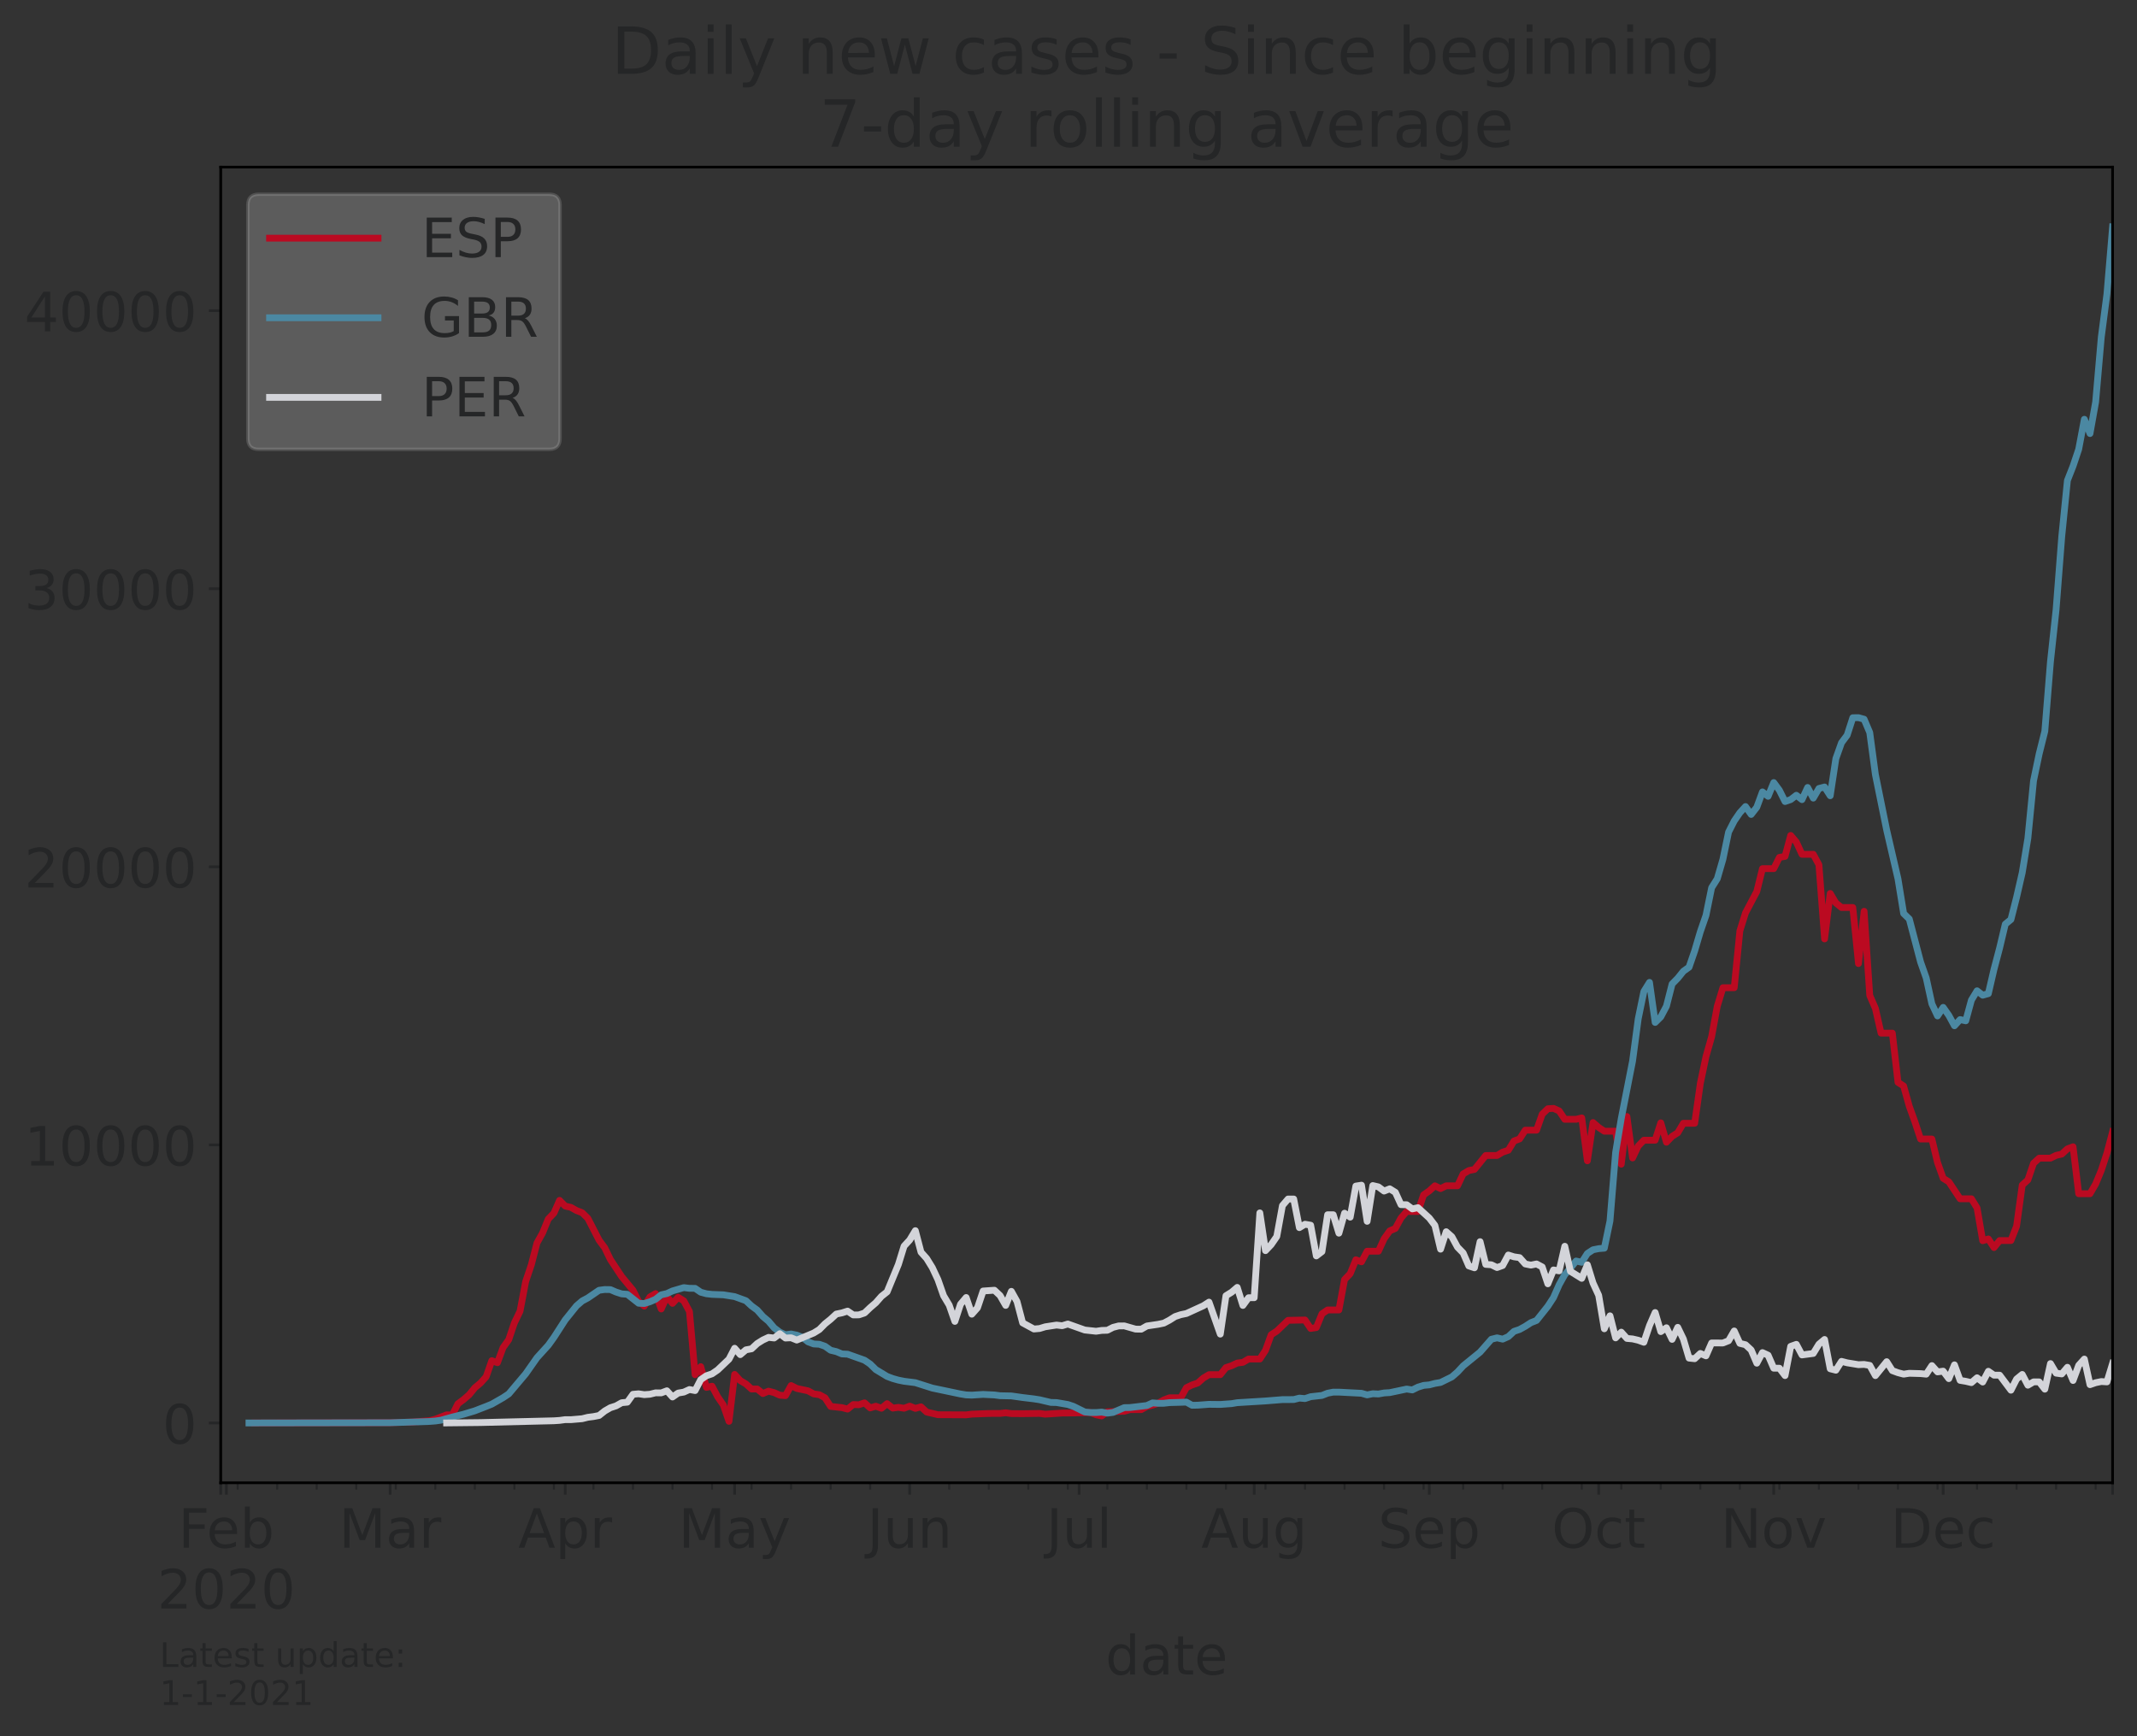 <?xml version="1.0" encoding="utf-8" standalone="no"?>
<!DOCTYPE svg PUBLIC "-//W3C//DTD SVG 1.1//EN"
  "http://www.w3.org/Graphics/SVG/1.1/DTD/svg11.dtd">
<!-- Created with matplotlib (https://matplotlib.org/) -->
<svg height="512.168pt" version="1.1" viewBox="0 0 630.3 512.168" width="630.3pt" xmlns="http://www.w3.org/2000/svg" xmlns:xlink="http://www.w3.org/1999/xlink">
 <rect x="0" y="0" width="630.3" height="512.168" fill="#333333" stroke="none"/>
 <defs>
  <style type="text/css">*{stroke-linecap:butt;stroke-linejoin:round;}</style>
 </defs>
 <g id="figure_1">
  <g id="patch_1">
   <path d="M 0 512.168 
L 630.3 512.168 
L 630.3 0 
L 0 0 
z
" style="fill:none;"/>
  </g>
  <g id="axes_1">
   <g id="patch_2">
    <path d="M 65.1 437.369 
L 623.1 437.369 
L 623.1 49.289 
L 65.1 49.289 
z
" style="fill:none;"/>
   </g>
   <g id="matplotlib.axis_1">
    <g id="xtick_1">
     <g id="line2d_1">
      <defs>
       <path d="M 0 0 
L 0 3.5 
" id="mb95e5e00d4" style="stroke:#252627;stroke-width:0.8;"/>
      </defs>
      <g>
       <use style="fill:#252627;stroke:#252627;stroke-width:0.8;" x="65.1" xlink:href="#mb95e5e00d4" y="437.369"/>
      </g>
     </g>
    </g>
    <g id="xtick_2">
     <g id="line2d_2">
      <g>
       <use style="fill:#252627;stroke:#252627;stroke-width:0.8;" x="66.766" xlink:href="#mb95e5e00d4" y="437.369"/>
      </g>
     </g>
     <g id="text_1">
      <!-- Feb -->
      <g style="fill:#252627;" transform="translate(52.603 456.526)scale(0.16 -0.16)">
       <defs>
        <path d="M 9.812 72.906 
L 51.703 72.906 
L 51.703 64.594 
L 19.672 64.594 
L 19.672 43.109 
L 48.578 43.109 
L 48.578 34.812 
L 19.672 34.812 
L 19.672 0 
L 9.812 0 
z
" id="DejaVuSans-70"/>
        <path d="M 56.203 29.594 
L 56.203 25.203 
L 14.891 25.203 
Q 15.484 15.922 20.484 11.062 
Q 25.484 6.203 34.422 6.203 
Q 39.594 6.203 44.453 7.469 
Q 49.312 8.734 54.109 11.281 
L 54.109 2.781 
Q 49.266 0.734 44.188 -0.344 
Q 39.109 -1.422 33.891 -1.422 
Q 20.797 -1.422 13.156 6.188 
Q 5.516 13.812 5.516 26.812 
Q 5.516 40.234 12.766 48.109 
Q 20.016 56 32.328 56 
Q 43.359 56 49.781 48.891 
Q 56.203 41.797 56.203 29.594 
z
M 47.219 32.234 
Q 47.125 39.594 43.094 43.984 
Q 39.062 48.391 32.422 48.391 
Q 24.906 48.391 20.391 44.141 
Q 15.875 39.891 15.188 32.172 
z
" id="DejaVuSans-101"/>
        <path d="M 48.688 27.297 
Q 48.688 37.203 44.609 42.844 
Q 40.531 48.484 33.406 48.484 
Q 26.266 48.484 22.188 42.844 
Q 18.109 37.203 18.109 27.297 
Q 18.109 17.391 22.188 11.75 
Q 26.266 6.109 33.406 6.109 
Q 40.531 6.109 44.609 11.75 
Q 48.688 17.391 48.688 27.297 
z
M 18.109 46.391 
Q 20.953 51.266 25.266 53.625 
Q 29.594 56 35.594 56 
Q 45.562 56 51.781 48.094 
Q 58.016 40.188 58.016 27.297 
Q 58.016 14.406 51.781 6.484 
Q 45.562 -1.422 35.594 -1.422 
Q 29.594 -1.422 25.266 0.953 
Q 20.953 3.328 18.109 8.203 
L 18.109 0 
L 9.078 0 
L 9.078 75.984 
L 18.109 75.984 
z
" id="DejaVuSans-98"/>
       </defs>
       <use xlink:href="#DejaVuSans-70"/>
       <use x="52.02" xlink:href="#DejaVuSans-101"/>
       <use x="113.543" xlink:href="#DejaVuSans-98"/>
      </g>
      <!-- 2020 -->
      <g style="fill:#252627;" transform="translate(46.406 474.443)scale(0.16 -0.16)">
       <defs>
        <path d="M 19.188 8.297 
L 53.609 8.297 
L 53.609 0 
L 7.328 0 
L 7.328 8.297 
Q 12.938 14.109 22.625 23.891 
Q 32.328 33.688 34.812 36.531 
Q 39.547 41.844 41.422 45.531 
Q 43.312 49.219 43.312 52.781 
Q 43.312 58.594 39.234 62.25 
Q 35.156 65.922 28.609 65.922 
Q 23.969 65.922 18.812 64.312 
Q 13.672 62.703 7.812 59.422 
L 7.812 69.391 
Q 13.766 71.781 18.938 73 
Q 24.125 74.219 28.422 74.219 
Q 39.75 74.219 46.484 68.547 
Q 53.219 62.891 53.219 53.422 
Q 53.219 48.922 51.531 44.891 
Q 49.859 40.875 45.406 35.406 
Q 44.188 33.984 37.641 27.219 
Q 31.109 20.453 19.188 8.297 
z
" id="DejaVuSans-50"/>
        <path d="M 31.781 66.406 
Q 24.172 66.406 20.328 58.906 
Q 16.5 51.422 16.5 36.375 
Q 16.5 21.391 20.328 13.891 
Q 24.172 6.391 31.781 6.391 
Q 39.453 6.391 43.281 13.891 
Q 47.125 21.391 47.125 36.375 
Q 47.125 51.422 43.281 58.906 
Q 39.453 66.406 31.781 66.406 
z
M 31.781 74.219 
Q 44.047 74.219 50.516 64.516 
Q 56.984 54.828 56.984 36.375 
Q 56.984 17.969 50.516 8.266 
Q 44.047 -1.422 31.781 -1.422 
Q 19.531 -1.422 13.062 8.266 
Q 6.594 17.969 6.594 36.375 
Q 6.594 54.828 13.062 64.516 
Q 19.531 74.219 31.781 74.219 
z
" id="DejaVuSans-48"/>
       </defs>
       <use xlink:href="#DejaVuSans-50"/>
       <use x="63.623" xlink:href="#DejaVuSans-48"/>
       <use x="127.246" xlink:href="#DejaVuSans-50"/>
       <use x="190.869" xlink:href="#DejaVuSans-48"/>
      </g>
     </g>
    </g>
    <g id="xtick_3">
     <g id="line2d_3">
      <g>
       <use style="fill:#252627;stroke:#252627;stroke-width:0.8;" x="115.07" xlink:href="#mb95e5e00d4" y="437.369"/>
      </g>
     </g>
     <g id="text_2">
      <!-- Mar -->
      <g style="fill:#252627;" transform="translate(99.976 456.526)scale(0.16 -0.16)">
       <defs>
        <path d="M 9.812 72.906 
L 24.516 72.906 
L 43.109 23.297 
L 61.812 72.906 
L 76.516 72.906 
L 76.516 0 
L 66.891 0 
L 66.891 64.016 
L 48.094 14.016 
L 38.188 14.016 
L 19.391 64.016 
L 19.391 0 
L 9.812 0 
z
" id="DejaVuSans-77"/>
        <path d="M 34.281 27.484 
Q 23.391 27.484 19.188 25 
Q 14.984 22.516 14.984 16.5 
Q 14.984 11.719 18.141 8.906 
Q 21.297 6.109 26.703 6.109 
Q 34.188 6.109 38.703 11.406 
Q 43.219 16.703 43.219 25.484 
L 43.219 27.484 
z
M 52.203 31.203 
L 52.203 0 
L 43.219 0 
L 43.219 8.297 
Q 40.141 3.328 35.547 0.953 
Q 30.953 -1.422 24.312 -1.422 
Q 15.922 -1.422 10.953 3.297 
Q 6 8.016 6 15.922 
Q 6 25.141 12.172 29.828 
Q 18.359 34.516 30.609 34.516 
L 43.219 34.516 
L 43.219 35.406 
Q 43.219 41.609 39.141 45 
Q 35.062 48.391 27.688 48.391 
Q 23 48.391 18.547 47.266 
Q 14.109 46.141 10.016 43.891 
L 10.016 52.203 
Q 14.938 54.109 19.578 55.047 
Q 24.219 56 28.609 56 
Q 40.484 56 46.344 49.844 
Q 52.203 43.703 52.203 31.203 
z
" id="DejaVuSans-97"/>
        <path d="M 41.109 46.297 
Q 39.594 47.172 37.812 47.578 
Q 36.031 48 33.891 48 
Q 26.266 48 22.188 43.047 
Q 18.109 38.094 18.109 28.812 
L 18.109 0 
L 9.078 0 
L 9.078 54.688 
L 18.109 54.688 
L 18.109 46.188 
Q 20.953 51.172 25.484 53.578 
Q 30.031 56 36.531 56 
Q 37.453 56 38.578 55.875 
Q 39.703 55.766 41.062 55.516 
z
" id="DejaVuSans-114"/>
       </defs>
       <use xlink:href="#DejaVuSans-77"/>
       <use x="86.279" xlink:href="#DejaVuSans-97"/>
       <use x="147.559" xlink:href="#DejaVuSans-114"/>
      </g>
     </g>
    </g>
    <g id="xtick_4">
     <g id="line2d_4">
      <g>
       <use style="fill:#252627;stroke:#252627;stroke-width:0.8;" x="166.706" xlink:href="#mb95e5e00d4" y="437.369"/>
      </g>
     </g>
     <g id="text_3">
      <!-- Apr -->
      <g style="fill:#252627;" transform="translate(152.866 456.526)scale(0.16 -0.16)">
       <defs>
        <path d="M 34.188 63.188 
L 20.797 26.906 
L 47.609 26.906 
z
M 28.609 72.906 
L 39.797 72.906 
L 67.578 0 
L 57.328 0 
L 50.688 18.703 
L 17.828 18.703 
L 11.188 0 
L 0.781 0 
z
" id="DejaVuSans-65"/>
        <path d="M 18.109 8.203 
L 18.109 -20.797 
L 9.078 -20.797 
L 9.078 54.688 
L 18.109 54.688 
L 18.109 46.391 
Q 20.953 51.266 25.266 53.625 
Q 29.594 56 35.594 56 
Q 45.562 56 51.781 48.094 
Q 58.016 40.188 58.016 27.297 
Q 58.016 14.406 51.781 6.484 
Q 45.562 -1.422 35.594 -1.422 
Q 29.594 -1.422 25.266 0.953 
Q 20.953 3.328 18.109 8.203 
z
M 48.688 27.297 
Q 48.688 37.203 44.609 42.844 
Q 40.531 48.484 33.406 48.484 
Q 26.266 48.484 22.188 42.844 
Q 18.109 37.203 18.109 27.297 
Q 18.109 17.391 22.188 11.75 
Q 26.266 6.109 33.406 6.109 
Q 40.531 6.109 44.609 11.75 
Q 48.688 17.391 48.688 27.297 
z
" id="DejaVuSans-112"/>
       </defs>
       <use xlink:href="#DejaVuSans-65"/>
       <use x="68.408" xlink:href="#DejaVuSans-112"/>
       <use x="131.885" xlink:href="#DejaVuSans-114"/>
      </g>
     </g>
    </g>
    <g id="xtick_5">
     <g id="line2d_5">
      <g>
       <use style="fill:#252627;stroke:#252627;stroke-width:0.8;" x="216.676" xlink:href="#mb95e5e00d4" y="437.369"/>
      </g>
     </g>
     <g id="text_4">
      <!-- May -->
      <g style="fill:#252627;" transform="translate(200.136 456.526)scale(0.16 -0.16)">
       <defs>
        <path d="M 32.172 -5.078 
Q 28.375 -14.844 24.75 -17.812 
Q 21.141 -20.797 15.094 -20.797 
L 7.906 -20.797 
L 7.906 -13.281 
L 13.188 -13.281 
Q 16.891 -13.281 18.938 -11.516 
Q 21 -9.766 23.484 -3.219 
L 25.094 0.875 
L 2.984 54.688 
L 12.5 54.688 
L 29.594 11.922 
L 46.688 54.688 
L 56.203 54.688 
z
" id="DejaVuSans-121"/>
       </defs>
       <use xlink:href="#DejaVuSans-77"/>
       <use x="86.279" xlink:href="#DejaVuSans-97"/>
       <use x="147.559" xlink:href="#DejaVuSans-121"/>
      </g>
     </g>
    </g>
    <g id="xtick_6">
     <g id="line2d_6">
      <g>
       <use style="fill:#252627;stroke:#252627;stroke-width:0.8;" x="268.312" xlink:href="#mb95e5e00d4" y="437.369"/>
      </g>
     </g>
     <g id="text_5">
      <!-- Jun -->
      <g style="fill:#252627;" transform="translate(255.812 456.526)scale(0.16 -0.16)">
       <defs>
        <path d="M 9.812 72.906 
L 19.672 72.906 
L 19.672 5.078 
Q 19.672 -8.109 14.672 -14.062 
Q 9.672 -20.016 -1.422 -20.016 
L -5.172 -20.016 
L -5.172 -11.719 
L -2.094 -11.719 
Q 4.438 -11.719 7.125 -8.047 
Q 9.812 -4.391 9.812 5.078 
z
" id="DejaVuSans-74"/>
        <path d="M 8.5 21.578 
L 8.5 54.688 
L 17.484 54.688 
L 17.484 21.922 
Q 17.484 14.156 20.5 10.266 
Q 23.531 6.391 29.594 6.391 
Q 36.859 6.391 41.078 11.031 
Q 45.312 15.672 45.312 23.688 
L 45.312 54.688 
L 54.297 54.688 
L 54.297 0 
L 45.312 0 
L 45.312 8.406 
Q 42.047 3.422 37.719 1 
Q 33.406 -1.422 27.688 -1.422 
Q 18.266 -1.422 13.375 4.438 
Q 8.5 10.297 8.5 21.578 
z
M 31.109 56 
z
" id="DejaVuSans-117"/>
        <path d="M 54.891 33.016 
L 54.891 0 
L 45.906 0 
L 45.906 32.719 
Q 45.906 40.484 42.875 44.328 
Q 39.844 48.188 33.797 48.188 
Q 26.516 48.188 22.312 43.547 
Q 18.109 38.922 18.109 30.906 
L 18.109 0 
L 9.078 0 
L 9.078 54.688 
L 18.109 54.688 
L 18.109 46.188 
Q 21.344 51.125 25.703 53.562 
Q 30.078 56 35.797 56 
Q 45.219 56 50.047 50.172 
Q 54.891 44.344 54.891 33.016 
z
" id="DejaVuSans-110"/>
       </defs>
       <use xlink:href="#DejaVuSans-74"/>
       <use x="29.492" xlink:href="#DejaVuSans-117"/>
       <use x="92.871" xlink:href="#DejaVuSans-110"/>
      </g>
     </g>
    </g>
    <g id="xtick_7">
     <g id="line2d_7">
      <g>
       <use style="fill:#252627;stroke:#252627;stroke-width:0.8;" x="318.282" xlink:href="#mb95e5e00d4" y="437.369"/>
      </g>
     </g>
     <g id="text_6">
      <!-- Jul -->
      <g style="fill:#252627;" transform="translate(308.63 456.526)scale(0.16 -0.16)">
       <defs>
        <path d="M 9.422 75.984 
L 18.406 75.984 
L 18.406 0 
L 9.422 0 
z
" id="DejaVuSans-108"/>
       </defs>
       <use xlink:href="#DejaVuSans-74"/>
       <use x="29.492" xlink:href="#DejaVuSans-117"/>
       <use x="92.871" xlink:href="#DejaVuSans-108"/>
      </g>
     </g>
    </g>
    <g id="xtick_8">
     <g id="line2d_8">
      <g>
       <use style="fill:#252627;stroke:#252627;stroke-width:0.8;" x="369.918" xlink:href="#mb95e5e00d4" y="437.369"/>
      </g>
     </g>
     <g id="text_7">
      <!-- Aug -->
      <g style="fill:#252627;" transform="translate(354.297 456.526)scale(0.16 -0.16)">
       <defs>
        <path d="M 45.406 27.984 
Q 45.406 37.75 41.375 43.109 
Q 37.359 48.484 30.078 48.484 
Q 22.859 48.484 18.828 43.109 
Q 14.797 37.75 14.797 27.984 
Q 14.797 18.266 18.828 12.891 
Q 22.859 7.516 30.078 7.516 
Q 37.359 7.516 41.375 12.891 
Q 45.406 18.266 45.406 27.984 
z
M 54.391 6.781 
Q 54.391 -7.172 48.188 -13.984 
Q 42 -20.797 29.203 -20.797 
Q 24.469 -20.797 20.266 -20.094 
Q 16.062 -19.391 12.109 -17.922 
L 12.109 -9.188 
Q 16.062 -11.328 19.922 -12.344 
Q 23.781 -13.375 27.781 -13.375 
Q 36.625 -13.375 41.016 -8.766 
Q 45.406 -4.156 45.406 5.172 
L 45.406 9.625 
Q 42.625 4.781 38.281 2.391 
Q 33.938 0 27.875 0 
Q 17.828 0 11.672 7.656 
Q 5.516 15.328 5.516 27.984 
Q 5.516 40.672 11.672 48.328 
Q 17.828 56 27.875 56 
Q 33.938 56 38.281 53.609 
Q 42.625 51.219 45.406 46.391 
L 45.406 54.688 
L 54.391 54.688 
z
" id="DejaVuSans-103"/>
       </defs>
       <use xlink:href="#DejaVuSans-65"/>
       <use x="68.408" xlink:href="#DejaVuSans-117"/>
       <use x="131.787" xlink:href="#DejaVuSans-103"/>
      </g>
     </g>
    </g>
    <g id="xtick_9">
     <g id="line2d_9">
      <g>
       <use style="fill:#252627;stroke:#252627;stroke-width:0.8;" x="421.554" xlink:href="#mb95e5e00d4" y="437.369"/>
      </g>
     </g>
     <g id="text_8">
      <!-- Sep -->
      <g style="fill:#252627;" transform="translate(406.474 456.526)scale(0.16 -0.16)">
       <defs>
        <path d="M 53.516 70.516 
L 53.516 60.891 
Q 47.906 63.578 42.922 64.891 
Q 37.938 66.219 33.297 66.219 
Q 25.25 66.219 20.875 63.094 
Q 16.5 59.969 16.5 54.203 
Q 16.5 49.359 19.406 46.891 
Q 22.312 44.438 30.422 42.922 
L 36.375 41.703 
Q 47.406 39.594 52.656 34.297 
Q 57.906 29 57.906 20.125 
Q 57.906 9.516 50.797 4.047 
Q 43.703 -1.422 29.984 -1.422 
Q 24.812 -1.422 18.969 -0.25 
Q 13.141 0.922 6.891 3.219 
L 6.891 13.375 
Q 12.891 10.016 18.656 8.297 
Q 24.422 6.594 29.984 6.594 
Q 38.422 6.594 43.016 9.906 
Q 47.609 13.234 47.609 19.391 
Q 47.609 24.75 44.312 27.781 
Q 41.016 30.812 33.5 32.328 
L 27.484 33.5 
Q 16.453 35.688 11.516 40.375 
Q 6.594 45.062 6.594 53.422 
Q 6.594 63.094 13.406 68.656 
Q 20.219 74.219 32.172 74.219 
Q 37.312 74.219 42.625 73.281 
Q 47.953 72.359 53.516 70.516 
z
" id="DejaVuSans-83"/>
       </defs>
       <use xlink:href="#DejaVuSans-83"/>
       <use x="63.477" xlink:href="#DejaVuSans-101"/>
       <use x="125" xlink:href="#DejaVuSans-112"/>
      </g>
     </g>
    </g>
    <g id="xtick_10">
     <g id="line2d_10">
      <g>
       <use style="fill:#252627;stroke:#252627;stroke-width:0.8;" x="471.524" xlink:href="#mb95e5e00d4" y="437.369"/>
      </g>
     </g>
     <g id="text_9">
      <!-- Oct -->
      <g style="fill:#252627;" transform="translate(457.691 456.526)scale(0.16 -0.16)">
       <defs>
        <path d="M 39.406 66.219 
Q 28.656 66.219 22.328 58.203 
Q 16.016 50.203 16.016 36.375 
Q 16.016 22.609 22.328 14.594 
Q 28.656 6.594 39.406 6.594 
Q 50.141 6.594 56.422 14.594 
Q 62.703 22.609 62.703 36.375 
Q 62.703 50.203 56.422 58.203 
Q 50.141 66.219 39.406 66.219 
z
M 39.406 74.219 
Q 54.734 74.219 63.906 63.938 
Q 73.094 53.656 73.094 36.375 
Q 73.094 19.141 63.906 8.859 
Q 54.734 -1.422 39.406 -1.422 
Q 24.031 -1.422 14.812 8.828 
Q 5.609 19.094 5.609 36.375 
Q 5.609 53.656 14.812 63.938 
Q 24.031 74.219 39.406 74.219 
z
" id="DejaVuSans-79"/>
        <path d="M 48.781 52.594 
L 48.781 44.188 
Q 44.969 46.297 41.141 47.344 
Q 37.312 48.391 33.406 48.391 
Q 24.656 48.391 19.812 42.844 
Q 14.984 37.312 14.984 27.297 
Q 14.984 17.281 19.812 11.734 
Q 24.656 6.203 33.406 6.203 
Q 37.312 6.203 41.141 7.25 
Q 44.969 8.297 48.781 10.406 
L 48.781 2.094 
Q 45.016 0.344 40.984 -0.531 
Q 36.969 -1.422 32.422 -1.422 
Q 20.062 -1.422 12.781 6.344 
Q 5.516 14.109 5.516 27.297 
Q 5.516 40.672 12.859 48.328 
Q 20.219 56 33.016 56 
Q 37.156 56 41.109 55.141 
Q 45.062 54.297 48.781 52.594 
z
" id="DejaVuSans-99"/>
        <path d="M 18.312 70.219 
L 18.312 54.688 
L 36.812 54.688 
L 36.812 47.703 
L 18.312 47.703 
L 18.312 18.016 
Q 18.312 11.328 20.141 9.422 
Q 21.969 7.516 27.594 7.516 
L 36.812 7.516 
L 36.812 0 
L 27.594 0 
Q 17.188 0 13.234 3.875 
Q 9.281 7.766 9.281 18.016 
L 9.281 47.703 
L 2.688 47.703 
L 2.688 54.688 
L 9.281 54.688 
L 9.281 70.219 
z
" id="DejaVuSans-116"/>
       </defs>
       <use xlink:href="#DejaVuSans-79"/>
       <use x="78.711" xlink:href="#DejaVuSans-99"/>
       <use x="133.691" xlink:href="#DejaVuSans-116"/>
      </g>
     </g>
    </g>
    <g id="xtick_11">
     <g id="line2d_11">
      <g>
       <use style="fill:#252627;stroke:#252627;stroke-width:0.8;" x="523.16" xlink:href="#mb95e5e00d4" y="437.369"/>
      </g>
     </g>
     <g id="text_10">
      <!-- Nov -->
      <g style="fill:#252627;" transform="translate(507.545 456.526)scale(0.16 -0.16)">
       <defs>
        <path d="M 9.812 72.906 
L 23.094 72.906 
L 55.422 11.922 
L 55.422 72.906 
L 64.984 72.906 
L 64.984 0 
L 51.703 0 
L 19.391 60.984 
L 19.391 0 
L 9.812 0 
z
" id="DejaVuSans-78"/>
        <path d="M 30.609 48.391 
Q 23.391 48.391 19.188 42.75 
Q 14.984 37.109 14.984 27.297 
Q 14.984 17.484 19.156 11.844 
Q 23.344 6.203 30.609 6.203 
Q 37.797 6.203 41.984 11.859 
Q 46.188 17.531 46.188 27.297 
Q 46.188 37.016 41.984 42.703 
Q 37.797 48.391 30.609 48.391 
z
M 30.609 56 
Q 42.328 56 49.016 48.375 
Q 55.719 40.766 55.719 27.297 
Q 55.719 13.875 49.016 6.219 
Q 42.328 -1.422 30.609 -1.422 
Q 18.844 -1.422 12.172 6.219 
Q 5.516 13.875 5.516 27.297 
Q 5.516 40.766 12.172 48.375 
Q 18.844 56 30.609 56 
z
" id="DejaVuSans-111"/>
        <path d="M 2.984 54.688 
L 12.5 54.688 
L 29.594 8.797 
L 46.688 54.688 
L 56.203 54.688 
L 35.688 0 
L 23.484 0 
z
" id="DejaVuSans-118"/>
       </defs>
       <use xlink:href="#DejaVuSans-78"/>
       <use x="74.805" xlink:href="#DejaVuSans-111"/>
       <use x="135.986" xlink:href="#DejaVuSans-118"/>
      </g>
     </g>
    </g>
    <g id="xtick_12">
     <g id="line2d_12">
      <g>
       <use style="fill:#252627;stroke:#252627;stroke-width:0.8;" x="573.13" xlink:href="#mb95e5e00d4" y="437.369"/>
      </g>
     </g>
     <g id="text_11">
      <!-- Dec -->
      <g style="fill:#252627;" transform="translate(557.649 456.526)scale(0.16 -0.16)">
       <defs>
        <path d="M 19.672 64.797 
L 19.672 8.109 
L 31.594 8.109 
Q 46.688 8.109 53.688 14.938 
Q 60.688 21.781 60.688 36.531 
Q 60.688 51.172 53.688 57.984 
Q 46.688 64.797 31.594 64.797 
z
M 9.812 72.906 
L 30.078 72.906 
Q 51.266 72.906 61.172 64.094 
Q 71.094 55.281 71.094 36.531 
Q 71.094 17.672 61.125 8.828 
Q 51.172 0 30.078 0 
L 9.812 0 
z
" id="DejaVuSans-68"/>
       </defs>
       <use xlink:href="#DejaVuSans-68"/>
       <use x="77.002" xlink:href="#DejaVuSans-101"/>
       <use x="138.525" xlink:href="#DejaVuSans-99"/>
      </g>
     </g>
    </g>
    <g id="xtick_13">
     <g id="line2d_13">
      <g>
       <use style="fill:#252627;stroke:#252627;stroke-width:0.8;" x="623.1" xlink:href="#mb95e5e00d4" y="437.369"/>
      </g>
     </g>
    </g>
    <g id="xtick_14">
     <g id="line2d_14">
      <defs>
       <path d="M 0 0 
L 0 2 
" id="md3feb7f095" style="stroke:#252627;stroke-width:0.6;"/>
      </defs>
      <g>
       <use style="fill:#252627;stroke:#252627;stroke-width:0.6;" x="70.097" xlink:href="#md3feb7f095" y="437.369"/>
      </g>
     </g>
    </g>
    <g id="xtick_15">
     <g id="line2d_15">
      <g>
       <use style="fill:#252627;stroke:#252627;stroke-width:0.6;" x="81.757" xlink:href="#md3feb7f095" y="437.369"/>
      </g>
     </g>
    </g>
    <g id="xtick_16">
     <g id="line2d_16">
      <g>
       <use style="fill:#252627;stroke:#252627;stroke-width:0.6;" x="93.416" xlink:href="#md3feb7f095" y="437.369"/>
      </g>
     </g>
    </g>
    <g id="xtick_17">
     <g id="line2d_17">
      <g>
       <use style="fill:#252627;stroke:#252627;stroke-width:0.6;" x="105.076" xlink:href="#md3feb7f095" y="437.369"/>
      </g>
     </g>
    </g>
    <g id="xtick_18">
     <g id="line2d_18">
      <g>
       <use style="fill:#252627;stroke:#252627;stroke-width:0.6;" x="116.736" xlink:href="#md3feb7f095" y="437.369"/>
      </g>
     </g>
    </g>
    <g id="xtick_19">
     <g id="line2d_19">
      <g>
       <use style="fill:#252627;stroke:#252627;stroke-width:0.6;" x="128.396" xlink:href="#md3feb7f095" y="437.369"/>
      </g>
     </g>
    </g>
    <g id="xtick_20">
     <g id="line2d_20">
      <g>
       <use style="fill:#252627;stroke:#252627;stroke-width:0.6;" x="140.055" xlink:href="#md3feb7f095" y="437.369"/>
      </g>
     </g>
    </g>
    <g id="xtick_21">
     <g id="line2d_21">
      <g>
       <use style="fill:#252627;stroke:#252627;stroke-width:0.6;" x="151.715" xlink:href="#md3feb7f095" y="437.369"/>
      </g>
     </g>
    </g>
    <g id="xtick_22">
     <g id="line2d_22">
      <g>
       <use style="fill:#252627;stroke:#252627;stroke-width:0.6;" x="163.375" xlink:href="#md3feb7f095" y="437.369"/>
      </g>
     </g>
    </g>
    <g id="xtick_23">
     <g id="line2d_23">
      <g>
       <use style="fill:#252627;stroke:#252627;stroke-width:0.6;" x="175.034" xlink:href="#md3feb7f095" y="437.369"/>
      </g>
     </g>
    </g>
    <g id="xtick_24">
     <g id="line2d_24">
      <g>
       <use style="fill:#252627;stroke:#252627;stroke-width:0.6;" x="186.694" xlink:href="#md3feb7f095" y="437.369"/>
      </g>
     </g>
    </g>
    <g id="xtick_25">
     <g id="line2d_25">
      <g>
       <use style="fill:#252627;stroke:#252627;stroke-width:0.6;" x="198.354" xlink:href="#md3feb7f095" y="437.369"/>
      </g>
     </g>
    </g>
    <g id="xtick_26">
     <g id="line2d_26">
      <g>
       <use style="fill:#252627;stroke:#252627;stroke-width:0.6;" x="210.013" xlink:href="#md3feb7f095" y="437.369"/>
      </g>
     </g>
    </g>
    <g id="xtick_27">
     <g id="line2d_27">
      <g>
       <use style="fill:#252627;stroke:#252627;stroke-width:0.6;" x="221.673" xlink:href="#md3feb7f095" y="437.369"/>
      </g>
     </g>
    </g>
    <g id="xtick_28">
     <g id="line2d_28">
      <g>
       <use style="fill:#252627;stroke:#252627;stroke-width:0.6;" x="233.333" xlink:href="#md3feb7f095" y="437.369"/>
      </g>
     </g>
    </g>
    <g id="xtick_29">
     <g id="line2d_29">
      <g>
       <use style="fill:#252627;stroke:#252627;stroke-width:0.6;" x="244.993" xlink:href="#md3feb7f095" y="437.369"/>
      </g>
     </g>
    </g>
    <g id="xtick_30">
     <g id="line2d_30">
      <g>
       <use style="fill:#252627;stroke:#252627;stroke-width:0.6;" x="256.652" xlink:href="#md3feb7f095" y="437.369"/>
      </g>
     </g>
    </g>
    <g id="xtick_31">
     <g id="line2d_31">
      <g>
       <use style="fill:#252627;stroke:#252627;stroke-width:0.6;" x="279.972" xlink:href="#md3feb7f095" y="437.369"/>
      </g>
     </g>
    </g>
    <g id="xtick_32">
     <g id="line2d_32">
      <g>
       <use style="fill:#252627;stroke:#252627;stroke-width:0.6;" x="291.631" xlink:href="#md3feb7f095" y="437.369"/>
      </g>
     </g>
    </g>
    <g id="xtick_33">
     <g id="line2d_33">
      <g>
       <use style="fill:#252627;stroke:#252627;stroke-width:0.6;" x="303.291" xlink:href="#md3feb7f095" y="437.369"/>
      </g>
     </g>
    </g>
    <g id="xtick_34">
     <g id="line2d_34">
      <g>
       <use style="fill:#252627;stroke:#252627;stroke-width:0.6;" x="314.951" xlink:href="#md3feb7f095" y="437.369"/>
      </g>
     </g>
    </g>
    <g id="xtick_35">
     <g id="line2d_35">
      <g>
       <use style="fill:#252627;stroke:#252627;stroke-width:0.6;" x="326.61" xlink:href="#md3feb7f095" y="437.369"/>
      </g>
     </g>
    </g>
    <g id="xtick_36">
     <g id="line2d_36">
      <g>
       <use style="fill:#252627;stroke:#252627;stroke-width:0.6;" x="338.27" xlink:href="#md3feb7f095" y="437.369"/>
      </g>
     </g>
    </g>
    <g id="xtick_37">
     <g id="line2d_37">
      <g>
       <use style="fill:#252627;stroke:#252627;stroke-width:0.6;" x="349.93" xlink:href="#md3feb7f095" y="437.369"/>
      </g>
     </g>
    </g>
    <g id="xtick_38">
     <g id="line2d_38">
      <g>
       <use style="fill:#252627;stroke:#252627;stroke-width:0.6;" x="361.59" xlink:href="#md3feb7f095" y="437.369"/>
      </g>
     </g>
    </g>
    <g id="xtick_39">
     <g id="line2d_39">
      <g>
       <use style="fill:#252627;stroke:#252627;stroke-width:0.6;" x="373.249" xlink:href="#md3feb7f095" y="437.369"/>
      </g>
     </g>
    </g>
    <g id="xtick_40">
     <g id="line2d_40">
      <g>
       <use style="fill:#252627;stroke:#252627;stroke-width:0.6;" x="384.909" xlink:href="#md3feb7f095" y="437.369"/>
      </g>
     </g>
    </g>
    <g id="xtick_41">
     <g id="line2d_41">
      <g>
       <use style="fill:#252627;stroke:#252627;stroke-width:0.6;" x="396.569" xlink:href="#md3feb7f095" y="437.369"/>
      </g>
     </g>
    </g>
    <g id="xtick_42">
     <g id="line2d_42">
      <g>
       <use style="fill:#252627;stroke:#252627;stroke-width:0.6;" x="408.228" xlink:href="#md3feb7f095" y="437.369"/>
      </g>
     </g>
    </g>
    <g id="xtick_43">
     <g id="line2d_43">
      <g>
       <use style="fill:#252627;stroke:#252627;stroke-width:0.6;" x="419.888" xlink:href="#md3feb7f095" y="437.369"/>
      </g>
     </g>
    </g>
    <g id="xtick_44">
     <g id="line2d_44">
      <g>
       <use style="fill:#252627;stroke:#252627;stroke-width:0.6;" x="431.548" xlink:href="#md3feb7f095" y="437.369"/>
      </g>
     </g>
    </g>
    <g id="xtick_45">
     <g id="line2d_45">
      <g>
       <use style="fill:#252627;stroke:#252627;stroke-width:0.6;" x="443.207" xlink:href="#md3feb7f095" y="437.369"/>
      </g>
     </g>
    </g>
    <g id="xtick_46">
     <g id="line2d_46">
      <g>
       <use style="fill:#252627;stroke:#252627;stroke-width:0.6;" x="454.867" xlink:href="#md3feb7f095" y="437.369"/>
      </g>
     </g>
    </g>
    <g id="xtick_47">
     <g id="line2d_47">
      <g>
       <use style="fill:#252627;stroke:#252627;stroke-width:0.6;" x="466.527" xlink:href="#md3feb7f095" y="437.369"/>
      </g>
     </g>
    </g>
    <g id="xtick_48">
     <g id="line2d_48">
      <g>
       <use style="fill:#252627;stroke:#252627;stroke-width:0.6;" x="478.187" xlink:href="#md3feb7f095" y="437.369"/>
      </g>
     </g>
    </g>
    <g id="xtick_49">
     <g id="line2d_49">
      <g>
       <use style="fill:#252627;stroke:#252627;stroke-width:0.6;" x="489.846" xlink:href="#md3feb7f095" y="437.369"/>
      </g>
     </g>
    </g>
    <g id="xtick_50">
     <g id="line2d_50">
      <g>
       <use style="fill:#252627;stroke:#252627;stroke-width:0.6;" x="501.506" xlink:href="#md3feb7f095" y="437.369"/>
      </g>
     </g>
    </g>
    <g id="xtick_51">
     <g id="line2d_51">
      <g>
       <use style="fill:#252627;stroke:#252627;stroke-width:0.6;" x="513.166" xlink:href="#md3feb7f095" y="437.369"/>
      </g>
     </g>
    </g>
    <g id="xtick_52">
     <g id="line2d_52">
      <g>
       <use style="fill:#252627;stroke:#252627;stroke-width:0.6;" x="524.825" xlink:href="#md3feb7f095" y="437.369"/>
      </g>
     </g>
    </g>
    <g id="xtick_53">
     <g id="line2d_53">
      <g>
       <use style="fill:#252627;stroke:#252627;stroke-width:0.6;" x="536.485" xlink:href="#md3feb7f095" y="437.369"/>
      </g>
     </g>
    </g>
    <g id="xtick_54">
     <g id="line2d_54">
      <g>
       <use style="fill:#252627;stroke:#252627;stroke-width:0.6;" x="548.145" xlink:href="#md3feb7f095" y="437.369"/>
      </g>
     </g>
    </g>
    <g id="xtick_55">
     <g id="line2d_55">
      <g>
       <use style="fill:#252627;stroke:#252627;stroke-width:0.6;" x="559.804" xlink:href="#md3feb7f095" y="437.369"/>
      </g>
     </g>
    </g>
    <g id="xtick_56">
     <g id="line2d_56">
      <g>
       <use style="fill:#252627;stroke:#252627;stroke-width:0.6;" x="571.464" xlink:href="#md3feb7f095" y="437.369"/>
      </g>
     </g>
    </g>
    <g id="xtick_57">
     <g id="line2d_57">
      <g>
       <use style="fill:#252627;stroke:#252627;stroke-width:0.6;" x="583.124" xlink:href="#md3feb7f095" y="437.369"/>
      </g>
     </g>
    </g>
    <g id="xtick_58">
     <g id="line2d_58">
      <g>
       <use style="fill:#252627;stroke:#252627;stroke-width:0.6;" x="594.784" xlink:href="#md3feb7f095" y="437.369"/>
      </g>
     </g>
    </g>
    <g id="xtick_59">
     <g id="line2d_59">
      <g>
       <use style="fill:#252627;stroke:#252627;stroke-width:0.6;" x="606.443" xlink:href="#md3feb7f095" y="437.369"/>
      </g>
     </g>
    </g>
    <g id="xtick_60">
     <g id="line2d_60">
      <g>
       <use style="fill:#252627;stroke:#252627;stroke-width:0.6;" x="618.103" xlink:href="#md3feb7f095" y="437.369"/>
      </g>
     </g>
    </g>
    <g id="text_12">
     <!-- date -->
     <g style="fill:#252627;" transform="translate(326.06 493.928)scale(0.16 -0.16)">
      <defs>
       <path d="M 45.406 46.391 
L 45.406 75.984 
L 54.391 75.984 
L 54.391 0 
L 45.406 0 
L 45.406 8.203 
Q 42.578 3.328 38.25 0.953 
Q 33.938 -1.422 27.875 -1.422 
Q 17.969 -1.422 11.734 6.484 
Q 5.516 14.406 5.516 27.297 
Q 5.516 40.188 11.734 48.094 
Q 17.969 56 27.875 56 
Q 33.938 56 38.25 53.625 
Q 42.578 51.266 45.406 46.391 
z
M 14.797 27.297 
Q 14.797 17.391 18.875 11.75 
Q 22.953 6.109 30.078 6.109 
Q 37.203 6.109 41.297 11.75 
Q 45.406 17.391 45.406 27.297 
Q 45.406 37.203 41.297 42.844 
Q 37.203 48.484 30.078 48.484 
Q 22.953 48.484 18.875 42.844 
Q 14.797 37.203 14.797 27.297 
z
" id="DejaVuSans-100"/>
      </defs>
      <use xlink:href="#DejaVuSans-100"/>
      <use x="63.477" xlink:href="#DejaVuSans-97"/>
      <use x="124.756" xlink:href="#DejaVuSans-116"/>
      <use x="163.965" xlink:href="#DejaVuSans-101"/>
     </g>
    </g>
   </g>
   <g id="matplotlib.axis_2">
    <g id="ytick_1">
     <g id="line2d_61">
      <defs>
       <path d="M 0 0 
L -3.5 0 
" id="mf31a7c37a4" style="stroke:#252627;stroke-width:0.8;"/>
      </defs>
      <g>
       <use style="fill:#252627;stroke:#252627;stroke-width:0.8;" x="65.1" xlink:href="#mf31a7c37a4" y="419.729"/>
      </g>
     </g>
     <g id="text_13">
      <!-- 0 -->
      <g style="fill:#252627;" transform="translate(47.92 425.808)scale(0.16 -0.16)">
       <use xlink:href="#DejaVuSans-48"/>
      </g>
     </g>
    </g>
    <g id="ytick_2">
     <g id="line2d_62">
      <g>
       <use style="fill:#252627;stroke:#252627;stroke-width:0.8;" x="65.1" xlink:href="#mf31a7c37a4" y="337.706"/>
      </g>
     </g>
     <g id="text_14">
      <!-- 10000 -->
      <g style="fill:#252627;" transform="translate(7.2 343.785)scale(0.16 -0.16)">
       <defs>
        <path d="M 12.406 8.297 
L 28.516 8.297 
L 28.516 63.922 
L 10.984 60.406 
L 10.984 69.391 
L 28.422 72.906 
L 38.281 72.906 
L 38.281 8.297 
L 54.391 8.297 
L 54.391 0 
L 12.406 0 
z
" id="DejaVuSans-49"/>
       </defs>
       <use xlink:href="#DejaVuSans-49"/>
       <use x="63.623" xlink:href="#DejaVuSans-48"/>
       <use x="127.246" xlink:href="#DejaVuSans-48"/>
       <use x="190.869" xlink:href="#DejaVuSans-48"/>
       <use x="254.492" xlink:href="#DejaVuSans-48"/>
      </g>
     </g>
    </g>
    <g id="ytick_3">
     <g id="line2d_63">
      <g>
       <use style="fill:#252627;stroke:#252627;stroke-width:0.8;" x="65.1" xlink:href="#mf31a7c37a4" y="255.683"/>
      </g>
     </g>
     <g id="text_15">
      <!-- 20000 -->
      <g style="fill:#252627;" transform="translate(7.2 261.762)scale(0.16 -0.16)">
       <use xlink:href="#DejaVuSans-50"/>
       <use x="63.623" xlink:href="#DejaVuSans-48"/>
       <use x="127.246" xlink:href="#DejaVuSans-48"/>
       <use x="190.869" xlink:href="#DejaVuSans-48"/>
       <use x="254.492" xlink:href="#DejaVuSans-48"/>
      </g>
     </g>
    </g>
    <g id="ytick_4">
     <g id="line2d_64">
      <g>
       <use style="fill:#252627;stroke:#252627;stroke-width:0.8;" x="65.1" xlink:href="#mf31a7c37a4" y="173.66"/>
      </g>
     </g>
     <g id="text_16">
      <!-- 30000 -->
      <g style="fill:#252627;" transform="translate(7.2 179.739)scale(0.16 -0.16)">
       <defs>
        <path d="M 40.578 39.312 
Q 47.656 37.797 51.625 33 
Q 55.609 28.219 55.609 21.188 
Q 55.609 10.406 48.188 4.484 
Q 40.766 -1.422 27.094 -1.422 
Q 22.516 -1.422 17.656 -0.516 
Q 12.797 0.391 7.625 2.203 
L 7.625 11.719 
Q 11.719 9.328 16.594 8.109 
Q 21.484 6.891 26.812 6.891 
Q 36.078 6.891 40.938 10.547 
Q 45.797 14.203 45.797 21.188 
Q 45.797 27.641 41.281 31.266 
Q 36.766 34.906 28.719 34.906 
L 20.219 34.906 
L 20.219 43.016 
L 29.109 43.016 
Q 36.375 43.016 40.234 45.922 
Q 44.094 48.828 44.094 54.297 
Q 44.094 59.906 40.109 62.906 
Q 36.141 65.922 28.719 65.922 
Q 24.656 65.922 20.016 65.031 
Q 15.375 64.156 9.812 62.312 
L 9.812 71.094 
Q 15.438 72.656 20.344 73.438 
Q 25.25 74.219 29.594 74.219 
Q 40.828 74.219 47.359 69.109 
Q 53.906 64.016 53.906 55.328 
Q 53.906 49.266 50.438 45.094 
Q 46.969 40.922 40.578 39.312 
z
" id="DejaVuSans-51"/>
       </defs>
       <use xlink:href="#DejaVuSans-51"/>
       <use x="63.623" xlink:href="#DejaVuSans-48"/>
       <use x="127.246" xlink:href="#DejaVuSans-48"/>
       <use x="190.869" xlink:href="#DejaVuSans-48"/>
       <use x="254.492" xlink:href="#DejaVuSans-48"/>
      </g>
     </g>
    </g>
    <g id="ytick_5">
     <g id="line2d_65">
      <g>
       <use style="fill:#252627;stroke:#252627;stroke-width:0.8;" x="65.1" xlink:href="#mf31a7c37a4" y="91.638"/>
      </g>
     </g>
     <g id="text_17">
      <!-- 40000 -->
      <g style="fill:#252627;" transform="translate(7.2 97.716)scale(0.16 -0.16)">
       <defs>
        <path d="M 37.797 64.312 
L 12.891 25.391 
L 37.797 25.391 
z
M 35.203 72.906 
L 47.609 72.906 
L 47.609 25.391 
L 58.016 25.391 
L 58.016 17.188 
L 47.609 17.188 
L 47.609 0 
L 37.797 0 
L 37.797 17.188 
L 4.891 17.188 
L 4.891 26.703 
z
" id="DejaVuSans-52"/>
       </defs>
       <use xlink:href="#DejaVuSans-52"/>
       <use x="63.623" xlink:href="#DejaVuSans-48"/>
       <use x="127.246" xlink:href="#DejaVuSans-48"/>
       <use x="190.869" xlink:href="#DejaVuSans-48"/>
       <use x="254.492" xlink:href="#DejaVuSans-48"/>
      </g>
     </g>
    </g>
   </g>
   <g id="line2d_66">
    <path clip-path="url(#p5170f1aeb9)" d="M 75.094 419.728 
L 115.07 419.633 
L 121.733 419.443 
L 126.73 419.039 
L 128.396 418.612 
L 131.727 417.321 
L 133.393 417.364 
L 135.058 414.067 
L 136.724 412.826 
L 138.39 411.38 
L 140.055 409.337 
L 141.721 407.949 
L 143.387 406.098 
L 145.052 401.349 
L 146.718 401.944 
L 148.384 397.485 
L 150.049 395.157 
L 151.715 390.208 
L 153.381 386.759 
L 155.046 378.008 
L 156.712 373.066 
L 158.378 366.638 
L 160.043 363.647 
L 161.709 359.569 
L 163.375 357.837 
L 165.04 354.066 
L 166.706 355.747 
L 168.372 356.127 
L 170.037 357.063 
L 171.703 357.704 
L 173.369 359.341 
L 176.7 365.806 
L 178.366 368.052 
L 180.031 371.503 
L 183.363 376.539 
L 186.694 380.564 
L 188.36 383.874 
L 190.025 385.251 
L 191.691 382.554 
L 193.357 381.569 
L 195.022 386.101 
L 196.688 382.417 
L 198.354 384.446 
L 200.019 382.658 
L 201.685 383.703 
L 203.351 386.831 
L 205.016 405.491 
L 206.682 403.114 
L 208.348 409.23 
L 210.013 408.884 
L 211.679 412.001 
L 213.345 414.423 
L 215.01 419.247 
L 216.676 405.403 
L 218.342 407.218 
L 220.007 408.208 
L 221.673 409.715 
L 223.339 409.703 
L 225.004 411.048 
L 226.67 410.341 
L 228.336 410.775 
L 230.001 411.531 
L 231.667 411.662 
L 233.333 408.685 
L 234.999 409.533 
L 238.33 410.246 
L 239.996 411.145 
L 241.661 411.386 
L 243.327 412.291 
L 244.993 414.843 
L 248.324 415.201 
L 249.99 415.631 
L 251.655 414.291 
L 253.321 414.348 
L 254.987 413.783 
L 256.652 415.283 
L 258.318 414.782 
L 259.984 415.389 
L 261.649 414.024 
L 263.315 415.346 
L 264.981 415.114 
L 266.646 415.385 
L 268.312 414.763 
L 269.978 415.425 
L 271.643 414.963 
L 273.309 416.502 
L 276.64 417.289 
L 284.969 417.33 
L 286.634 417.115 
L 291.631 416.926 
L 294.963 416.913 
L 296.628 416.728 
L 298.294 416.956 
L 301.625 416.982 
L 306.622 416.913 
L 308.288 417.13 
L 313.285 416.802 
L 316.616 416.777 
L 321.613 416.635 
L 323.279 417.296 
L 324.945 417.649 
L 326.61 416.426 
L 331.607 416.269 
L 333.273 415.788 
L 336.604 415.788 
L 338.27 414.85 
L 339.936 414.469 
L 341.601 413.892 
L 343.267 412.934 
L 344.933 412.292 
L 348.264 412.292 
L 349.93 409.32 
L 351.596 408.509 
L 353.261 407.944 
L 354.927 406.475 
L 356.593 405.473 
L 359.924 405.473 
L 361.59 403.388 
L 363.255 402.837 
L 364.921 402.047 
L 366.587 401.843 
L 368.252 400.862 
L 371.584 400.862 
L 373.249 398.319 
L 374.915 393.711 
L 376.581 392.631 
L 379.912 389.451 
L 384.909 389.35 
L 386.575 391.843 
L 388.24 391.587 
L 389.906 387.53 
L 391.572 386.391 
L 394.903 386.391 
L 396.569 377.426 
L 398.234 375.69 
L 399.9 371.59 
L 401.566 372.188 
L 403.231 369.061 
L 406.563 369.061 
L 408.228 365.413 
L 409.894 363.066 
L 411.56 362.334 
L 413.225 359.265 
L 414.891 357.354 
L 418.222 357.354 
L 419.888 352.444 
L 421.554 351.275 
L 423.219 349.769 
L 424.885 350.588 
L 426.551 349.772 
L 429.882 349.772 
L 431.548 346.27 
L 433.213 345.276 
L 434.879 344.942 
L 438.21 340.826 
L 441.542 340.826 
L 443.207 339.837 
L 444.873 339.283 
L 446.539 336.557 
L 448.204 335.939 
L 449.87 333.354 
L 453.201 333.354 
L 454.867 328.639 
L 456.533 327.043 
L 458.199 326.931 
L 459.864 327.678 
L 461.53 330.159 
L 464.861 330.159 
L 466.527 329.74 
L 468.193 342.394 
L 469.858 331.107 
L 471.524 332.553 
L 473.19 333.662 
L 476.521 333.662 
L 478.187 343.394 
L 479.852 329.335 
L 481.518 341.558 
L 483.184 338.038 
L 484.849 336.323 
L 488.181 336.323 
L 489.846 331.196 
L 491.512 336.914 
L 493.178 335.181 
L 494.843 334.132 
L 496.509 331.322 
L 499.84 331.322 
L 501.506 319.566 
L 503.172 311.651 
L 504.837 305.789 
L 506.503 296.804 
L 508.169 291.337 
L 511.5 291.337 
L 513.166 274.582 
L 514.831 269.257 
L 518.163 262.946 
L 519.828 256.215 
L 523.16 256.215 
L 524.825 252.898 
L 526.491 252.604 
L 528.157 246.42 
L 529.822 248.38 
L 531.488 251.987 
L 534.819 251.987 
L 536.485 255.073 
L 538.151 276.948 
L 539.816 263.533 
L 541.482 266.341 
L 543.148 267.683 
L 546.479 267.683 
L 548.145 284.22 
L 549.81 268.801 
L 551.476 293.611 
L 553.142 297.452 
L 554.807 304.734 
L 558.139 304.734 
L 559.804 319.249 
L 561.47 320.339 
L 563.136 326.311 
L 564.801 330.932 
L 566.467 335.974 
L 569.799 335.974 
L 571.464 342.896 
L 573.13 347.549 
L 574.796 348.593 
L 578.127 353.596 
L 581.458 353.596 
L 583.124 356.289 
L 584.79 365.964 
L 586.455 365.446 
L 588.121 367.991 
L 589.787 365.912 
L 593.118 365.912 
L 594.784 361.661 
L 596.449 349.559 
L 598.115 348.03 
L 599.781 343.137 
L 601.446 341.618 
L 604.778 341.618 
L 606.443 340.794 
L 608.109 340.412 
L 609.775 338.879 
L 611.44 338.257 
L 613.106 352.101 
L 616.437 352.101 
L 618.103 349.231 
L 619.769 345.206 
L 621.434 340.133 
L 623.1 333.823 
L 623.1 333.823 
" style="fill:none;stroke:#bb0a21;stroke-linecap:square;stroke-width:2;"/>
   </g>
   <g id="line2d_67">
    <path clip-path="url(#p5170f1aeb9)" d="M 73.428 419.718 
L 115.07 419.651 
L 126.73 419.273 
L 128.396 419.148 
L 130.061 418.909 
L 133.393 417.977 
L 136.724 417.145 
L 140.055 416.141 
L 143.387 414.847 
L 145.052 414.171 
L 148.384 412.262 
L 150.049 411.154 
L 155.046 405.227 
L 158.378 400.479 
L 161.709 396.81 
L 163.375 394.493 
L 166.706 389.326 
L 170.037 385.185 
L 171.703 383.744 
L 173.369 382.856 
L 176.7 380.582 
L 178.366 380.36 
L 180.031 380.387 
L 181.697 381.107 
L 183.363 381.646 
L 185.028 381.776 
L 188.36 384.411 
L 190.025 384.485 
L 191.691 383.973 
L 193.357 383.243 
L 195.022 381.927 
L 196.688 381.551 
L 198.354 380.776 
L 201.685 379.801 
L 203.351 380.006 
L 205.016 380.017 
L 206.682 381.156 
L 208.348 381.609 
L 210.013 381.799 
L 213.345 381.92 
L 216.676 382.453 
L 220.007 383.66 
L 221.673 385.208 
L 223.339 386.424 
L 225.004 388.315 
L 226.67 389.713 
L 228.336 391.679 
L 230.001 392.945 
L 231.667 393.712 
L 233.333 393.471 
L 234.999 393.815 
L 236.664 394.444 
L 238.33 395.795 
L 239.996 396.417 
L 241.661 396.508 
L 243.327 397.089 
L 244.993 398.275 
L 246.658 398.67 
L 248.324 399.359 
L 249.99 399.434 
L 254.987 401.209 
L 256.652 402.339 
L 258.318 403.978 
L 261.649 405.995 
L 263.315 406.619 
L 264.981 407.089 
L 266.646 407.423 
L 269.978 407.843 
L 274.975 409.431 
L 283.303 411.176 
L 284.969 411.447 
L 286.634 411.512 
L 289.966 411.298 
L 293.297 411.461 
L 294.963 411.68 
L 298.294 411.747 
L 301.625 412.221 
L 304.957 412.62 
L 306.622 412.88 
L 309.954 413.663 
L 311.619 413.7 
L 314.951 414.273 
L 316.616 414.833 
L 319.948 416.48 
L 321.613 416.64 
L 323.279 416.651 
L 324.945 416.519 
L 326.61 416.825 
L 328.276 416.614 
L 331.607 415.195 
L 333.273 415.17 
L 338.27 414.572 
L 339.936 413.803 
L 341.601 413.919 
L 343.267 413.915 
L 344.933 413.724 
L 348.264 413.631 
L 349.93 413.574 
L 351.596 414.505 
L 353.261 414.476 
L 356.593 414.225 
L 359.924 414.266 
L 363.255 414.02 
L 364.921 413.74 
L 373.249 413.234 
L 378.246 412.832 
L 381.578 412.817 
L 383.243 412.388 
L 384.909 412.533 
L 386.575 411.976 
L 389.906 411.605 
L 391.572 410.948 
L 393.237 410.623 
L 394.903 410.625 
L 401.566 410.971 
L 403.231 411.441 
L 404.897 411.101 
L 406.563 411.175 
L 408.228 410.875 
L 409.894 410.772 
L 414.891 409.718 
L 416.557 409.979 
L 418.222 409.154 
L 419.888 408.64 
L 421.554 408.487 
L 423.219 408.056 
L 424.885 407.778 
L 428.216 406.14 
L 429.882 404.693 
L 431.548 402.893 
L 436.545 398.829 
L 439.876 395.029 
L 441.542 394.618 
L 443.207 395 
L 444.873 394.257 
L 446.539 392.703 
L 448.204 392.142 
L 449.87 391.222 
L 451.536 390.138 
L 453.201 389.481 
L 456.533 385.293 
L 458.199 382.739 
L 459.864 378.949 
L 461.53 375.963 
L 463.196 374.063 
L 464.861 371.953 
L 466.527 372.33 
L 468.193 369.729 
L 469.858 368.639 
L 471.524 368.305 
L 473.19 368.169 
L 474.855 360.16 
L 476.521 339.93 
L 478.187 329.915 
L 481.518 312.975 
L 483.184 300.53 
L 484.849 292.452 
L 486.515 289.768 
L 488.181 301.583 
L 489.846 299.933 
L 491.512 296.778 
L 493.178 290.242 
L 494.843 288.547 
L 496.509 286.475 
L 498.175 285.29 
L 499.84 280.472 
L 501.506 274.825 
L 503.172 270.003 
L 504.837 261.852 
L 506.503 259.203 
L 508.169 253.459 
L 509.834 245.436 
L 511.5 242.152 
L 513.166 239.726 
L 514.831 237.899 
L 516.497 240.235 
L 518.163 238.101 
L 519.828 233.579 
L 521.494 234.885 
L 523.16 230.826 
L 524.825 233.091 
L 526.491 236.425 
L 528.157 235.849 
L 529.822 234.576 
L 531.488 235.861 
L 533.154 232.275 
L 534.819 235.417 
L 536.485 232.569 
L 538.151 232.132 
L 539.816 234.717 
L 541.482 223.758 
L 543.148 219.078 
L 544.813 216.855 
L 546.479 211.703 
L 548.145 211.681 
L 549.81 212.14 
L 551.476 216.071 
L 553.142 228.469 
L 556.473 244.87 
L 559.804 259.236 
L 561.47 269.449 
L 563.136 271.071 
L 566.467 283.763 
L 568.133 288.485 
L 569.799 296.105 
L 571.464 299.664 
L 573.13 297.141 
L 574.796 299.513 
L 576.461 302.566 
L 578.127 300.737 
L 579.793 301.103 
L 581.458 295 
L 583.124 292.251 
L 584.79 293.553 
L 586.455 293.088 
L 588.121 285.923 
L 589.787 279.593 
L 591.452 272.592 
L 593.118 271.222 
L 594.784 264.656 
L 596.449 257.412 
L 598.115 247.257 
L 599.781 230.307 
L 601.446 222.367 
L 603.112 215.694 
L 604.778 195.137 
L 606.443 179.741 
L 608.109 158.225 
L 609.775 141.718 
L 611.44 137.481 
L 613.106 132.51 
L 614.772 123.676 
L 616.437 127.883 
L 618.103 118.576 
L 619.769 99.425 
L 621.434 86.709 
L 623.1 66.929 
L 623.1 66.929 
" style="fill:none;stroke:#4b88a2;stroke-linecap:square;stroke-width:2;"/>
   </g>
   <g id="line2d_68">
    <path clip-path="url(#p5170f1aeb9)" d="M 131.727 419.716 
L 141.721 419.605 
L 163.375 419.078 
L 165.04 418.968 
L 166.706 418.741 
L 168.372 418.752 
L 171.703 418.469 
L 173.369 418.054 
L 175.034 417.841 
L 176.7 417.515 
L 178.366 416.191 
L 180.031 415.227 
L 181.697 414.688 
L 183.363 413.751 
L 185.028 413.591 
L 186.694 411.265 
L 188.36 411.118 
L 190.025 411.371 
L 191.691 411.251 
L 193.357 410.833 
L 195.022 410.856 
L 196.688 410.227 
L 198.354 412.064 
L 200.019 410.901 
L 201.685 410.618 
L 203.351 409.859 
L 205.016 410.168 
L 206.682 406.944 
L 208.348 405.798 
L 210.013 405.23 
L 211.679 404.082 
L 215.01 400.908 
L 216.676 397.687 
L 218.342 399.571 
L 220.007 398.156 
L 221.673 397.849 
L 223.339 396.295 
L 225.004 395.256 
L 226.67 394.477 
L 228.336 394.667 
L 230.001 393.387 
L 231.667 394.678 
L 233.333 394.595 
L 234.999 395.274 
L 239.996 393.191 
L 241.661 392.162 
L 243.327 390.475 
L 244.993 389.133 
L 246.658 387.595 
L 248.324 387.255 
L 249.99 386.726 
L 251.655 387.854 
L 253.321 387.842 
L 254.987 387.288 
L 256.652 385.694 
L 258.318 384.262 
L 259.984 382.367 
L 261.649 381.049 
L 264.981 372.956 
L 266.646 367.566 
L 268.312 365.758 
L 269.978 362.999 
L 271.643 369.333 
L 273.309 371.196 
L 274.975 373.896 
L 276.64 377.444 
L 278.306 382.187 
L 279.972 384.978 
L 281.637 389.766 
L 283.303 384.683 
L 284.969 382.713 
L 286.634 387.637 
L 288.3 385.758 
L 289.966 380.802 
L 293.297 380.569 
L 294.963 382.133 
L 296.628 385.045 
L 298.294 380.9 
L 299.96 383.886 
L 301.625 390.201 
L 304.957 392.012 
L 306.622 391.863 
L 308.288 391.356 
L 311.619 390.844 
L 313.285 391.041 
L 314.951 390.531 
L 319.948 392.307 
L 323.279 392.672 
L 324.945 392.428 
L 326.61 392.382 
L 328.276 391.531 
L 329.942 391.098 
L 331.607 391.086 
L 334.939 392.04 
L 336.604 392.066 
L 338.27 391.115 
L 341.601 390.622 
L 343.267 390.273 
L 344.933 389.391 
L 346.599 388.337 
L 348.264 387.782 
L 349.93 387.438 
L 354.927 385.15 
L 356.593 384.079 
L 359.924 393.515 
L 361.59 382.19 
L 363.255 381.157 
L 364.921 379.733 
L 366.587 385.06 
L 368.252 382.782 
L 369.918 382.782 
L 371.584 357.756 
L 373.249 368.895 
L 374.915 367.135 
L 376.581 364.725 
L 378.246 355.603 
L 379.912 353.662 
L 381.578 353.662 
L 383.243 362.109 
L 384.909 361.102 
L 386.575 361.387 
L 388.24 370.45 
L 389.906 369.172 
L 391.572 358.304 
L 393.237 358.304 
L 394.903 363.744 
L 396.569 357.845 
L 398.234 359.017 
L 399.9 349.844 
L 401.566 349.582 
L 403.231 360.247 
L 404.897 349.692 
L 406.563 350.088 
L 408.228 351.322 
L 409.894 350.66 
L 411.56 351.696 
L 413.225 355.332 
L 414.891 355.355 
L 416.557 356.578 
L 418.222 356.221 
L 421.554 359.267 
L 423.219 361.438 
L 424.885 368.463 
L 426.551 363.311 
L 428.216 364.789 
L 429.882 367.859 
L 431.548 369.565 
L 433.213 373.4 
L 434.879 373.959 
L 436.545 366.242 
L 438.21 372.95 
L 439.876 373.067 
L 441.542 373.878 
L 443.207 373.278 
L 444.873 370.181 
L 446.539 370.714 
L 448.204 370.956 
L 449.87 372.822 
L 451.536 373.161 
L 453.201 372.82 
L 454.867 373.707 
L 456.533 378.676 
L 458.199 374.586 
L 459.864 374.856 
L 461.53 367.602 
L 463.196 375.001 
L 466.527 377.069 
L 468.193 373.071 
L 469.858 378.457 
L 471.524 382.076 
L 473.19 391.943 
L 474.855 388.115 
L 476.521 394.627 
L 478.187 392.934 
L 479.852 394.788 
L 481.518 394.933 
L 483.184 395.318 
L 484.849 395.922 
L 486.515 390.993 
L 488.181 387.146 
L 489.846 392.776 
L 491.512 391.636 
L 493.178 395.069 
L 494.843 391.515 
L 496.509 394.974 
L 498.175 400.595 
L 499.84 400.772 
L 501.506 399.218 
L 503.172 399.924 
L 504.837 396.125 
L 508.169 396.134 
L 509.834 395.475 
L 511.5 392.584 
L 513.166 396.247 
L 514.831 396.648 
L 516.497 398.193 
L 518.163 402.092 
L 519.828 398.968 
L 521.494 399.734 
L 523.16 403.573 
L 524.825 403.573 
L 526.491 405.751 
L 528.157 397.126 
L 529.822 396.535 
L 531.488 399.659 
L 534.819 399.215 
L 536.485 396.493 
L 538.151 395.094 
L 539.816 403.741 
L 541.482 404.163 
L 543.148 401.549 
L 544.813 401.98 
L 548.145 402.53 
L 549.81 402.456 
L 551.476 402.738 
L 553.142 405.756 
L 556.473 401.647 
L 558.139 404.283 
L 559.804 404.896 
L 561.47 405.329 
L 563.136 405.072 
L 566.467 405.164 
L 568.133 405.331 
L 569.799 402.798 
L 571.464 404.66 
L 573.13 404.44 
L 574.796 406.645 
L 576.461 402.579 
L 578.127 407.158 
L 579.793 407.435 
L 581.458 407.826 
L 583.124 406.392 
L 584.79 407.652 
L 586.455 404.477 
L 588.121 405.626 
L 589.787 405.626 
L 593.118 410.056 
L 594.784 406.768 
L 596.449 405.412 
L 598.115 408.587 
L 599.781 407.606 
L 601.446 407.606 
L 603.112 409.752 
L 604.778 402.204 
L 606.443 405.03 
L 608.109 405.263 
L 609.775 403.297 
L 611.44 407.196 
L 613.106 402.709 
L 614.772 400.876 
L 616.437 408.425 
L 618.103 407.847 
L 619.769 407.504 
L 621.434 407.609 
L 623.1 402.171 
L 623.1 402.171 
" style="fill:none;stroke:#d3d4d9;stroke-linecap:square;stroke-width:2;"/>
   </g>
   <g id="patch_3">
    <path d="M 65.1 437.369 
L 65.1 49.289 
" style="fill:none;stroke:#000000;stroke-linecap:square;stroke-linejoin:miter;stroke-width:0.8;"/>
   </g>
   <g id="patch_4">
    <path d="M 623.1 437.369 
L 623.1 49.289 
" style="fill:none;stroke:#000000;stroke-linecap:square;stroke-linejoin:miter;stroke-width:0.8;"/>
   </g>
   <g id="patch_5">
    <path d="M 65.1 437.369 
L 623.1 437.369 
" style="fill:none;stroke:#000000;stroke-linecap:square;stroke-linejoin:miter;stroke-width:0.8;"/>
   </g>
   <g id="patch_6">
    <path d="M 65.1 49.289 
L 623.1 49.289 
" style="fill:none;stroke:#000000;stroke-linecap:square;stroke-linejoin:miter;stroke-width:0.8;"/>
   </g>
   <g id="text_18">
    <!-- Latest update:  -->
    <g style="fill:#252627;" transform="translate(47.1 491.691)scale(0.1 -0.1)">
     <defs>
      <path d="M 9.812 72.906 
L 19.672 72.906 
L 19.672 8.297 
L 55.172 8.297 
L 55.172 0 
L 9.812 0 
z
" id="DejaVuSans-76"/>
      <path d="M 44.281 53.078 
L 44.281 44.578 
Q 40.484 46.531 36.375 47.5 
Q 32.281 48.484 27.875 48.484 
Q 21.188 48.484 17.844 46.438 
Q 14.5 44.391 14.5 40.281 
Q 14.5 37.156 16.891 35.375 
Q 19.281 33.594 26.516 31.984 
L 29.594 31.297 
Q 39.156 29.25 43.188 25.516 
Q 47.219 21.781 47.219 15.094 
Q 47.219 7.469 41.188 3.016 
Q 35.156 -1.422 24.609 -1.422 
Q 20.219 -1.422 15.453 -0.562 
Q 10.688 0.297 5.422 2 
L 5.422 11.281 
Q 10.406 8.688 15.234 7.391 
Q 20.062 6.109 24.812 6.109 
Q 31.156 6.109 34.562 8.281 
Q 37.984 10.453 37.984 14.406 
Q 37.984 18.062 35.516 20.016 
Q 33.062 21.969 24.703 23.781 
L 21.578 24.516 
Q 13.234 26.266 9.516 29.906 
Q 5.812 33.547 5.812 39.891 
Q 5.812 47.609 11.281 51.797 
Q 16.75 56 26.812 56 
Q 31.781 56 36.172 55.266 
Q 40.578 54.547 44.281 53.078 
z
" id="DejaVuSans-115"/>
      <path id="DejaVuSans-32"/>
      <path d="M 11.719 12.406 
L 22.016 12.406 
L 22.016 0 
L 11.719 0 
z
M 11.719 51.703 
L 22.016 51.703 
L 22.016 39.312 
L 11.719 39.312 
z
" id="DejaVuSans-58"/>
     </defs>
     <use xlink:href="#DejaVuSans-76"/>
     <use x="55.713" xlink:href="#DejaVuSans-97"/>
     <use x="116.992" xlink:href="#DejaVuSans-116"/>
     <use x="156.201" xlink:href="#DejaVuSans-101"/>
     <use x="217.725" xlink:href="#DejaVuSans-115"/>
     <use x="269.824" xlink:href="#DejaVuSans-116"/>
     <use x="309.033" xlink:href="#DejaVuSans-32"/>
     <use x="340.82" xlink:href="#DejaVuSans-117"/>
     <use x="404.199" xlink:href="#DejaVuSans-112"/>
     <use x="467.676" xlink:href="#DejaVuSans-100"/>
     <use x="531.152" xlink:href="#DejaVuSans-97"/>
     <use x="592.432" xlink:href="#DejaVuSans-116"/>
     <use x="631.641" xlink:href="#DejaVuSans-101"/>
     <use x="693.164" xlink:href="#DejaVuSans-58"/>
     <use x="726.855" xlink:href="#DejaVuSans-32"/>
    </g>
    <!-- 1-1-2021 -->
    <g style="fill:#252627;" transform="translate(47.1 502.889)scale(0.1 -0.1)">
     <defs>
      <path d="M 4.891 31.391 
L 31.203 31.391 
L 31.203 23.391 
L 4.891 23.391 
z
" id="DejaVuSans-45"/>
     </defs>
     <use xlink:href="#DejaVuSans-49"/>
     <use x="63.623" xlink:href="#DejaVuSans-45"/>
     <use x="99.707" xlink:href="#DejaVuSans-49"/>
     <use x="163.33" xlink:href="#DejaVuSans-45"/>
     <use x="199.414" xlink:href="#DejaVuSans-50"/>
     <use x="263.037" xlink:href="#DejaVuSans-48"/>
     <use x="326.66" xlink:href="#DejaVuSans-50"/>
     <use x="390.283" xlink:href="#DejaVuSans-49"/>
    </g>
   </g>
   <g id="text_19">
    <!-- Daily new cases - Since beginning -->
    <g style="fill:#252627;" transform="translate(180.37 21.789)scale(0.192 -0.192)">
     <defs>
      <path d="M 9.422 54.688 
L 18.406 54.688 
L 18.406 0 
L 9.422 0 
z
M 9.422 75.984 
L 18.406 75.984 
L 18.406 64.594 
L 9.422 64.594 
z
" id="DejaVuSans-105"/>
      <path d="M 4.203 54.688 
L 13.188 54.688 
L 24.422 12.016 
L 35.594 54.688 
L 46.188 54.688 
L 57.422 12.016 
L 68.609 54.688 
L 77.594 54.688 
L 63.281 0 
L 52.688 0 
L 40.922 44.828 
L 29.109 0 
L 18.5 0 
z
" id="DejaVuSans-119"/>
     </defs>
     <use xlink:href="#DejaVuSans-68"/>
     <use x="77.002" xlink:href="#DejaVuSans-97"/>
     <use x="138.281" xlink:href="#DejaVuSans-105"/>
     <use x="166.064" xlink:href="#DejaVuSans-108"/>
     <use x="193.848" xlink:href="#DejaVuSans-121"/>
     <use x="253.027" xlink:href="#DejaVuSans-32"/>
     <use x="284.814" xlink:href="#DejaVuSans-110"/>
     <use x="348.193" xlink:href="#DejaVuSans-101"/>
     <use x="409.717" xlink:href="#DejaVuSans-119"/>
     <use x="491.504" xlink:href="#DejaVuSans-32"/>
     <use x="523.291" xlink:href="#DejaVuSans-99"/>
     <use x="578.271" xlink:href="#DejaVuSans-97"/>
     <use x="639.551" xlink:href="#DejaVuSans-115"/>
     <use x="691.65" xlink:href="#DejaVuSans-101"/>
     <use x="753.174" xlink:href="#DejaVuSans-115"/>
     <use x="805.273" xlink:href="#DejaVuSans-32"/>
     <use x="837.061" xlink:href="#DejaVuSans-45"/>
     <use x="873.145" xlink:href="#DejaVuSans-32"/>
     <use x="904.932" xlink:href="#DejaVuSans-83"/>
     <use x="968.408" xlink:href="#DejaVuSans-105"/>
     <use x="996.191" xlink:href="#DejaVuSans-110"/>
     <use x="1059.57" xlink:href="#DejaVuSans-99"/>
     <use x="1114.551" xlink:href="#DejaVuSans-101"/>
     <use x="1176.074" xlink:href="#DejaVuSans-32"/>
     <use x="1207.861" xlink:href="#DejaVuSans-98"/>
     <use x="1271.338" xlink:href="#DejaVuSans-101"/>
     <use x="1332.861" xlink:href="#DejaVuSans-103"/>
     <use x="1396.338" xlink:href="#DejaVuSans-105"/>
     <use x="1424.121" xlink:href="#DejaVuSans-110"/>
     <use x="1487.5" xlink:href="#DejaVuSans-110"/>
     <use x="1550.879" xlink:href="#DejaVuSans-105"/>
     <use x="1578.662" xlink:href="#DejaVuSans-110"/>
     <use x="1642.041" xlink:href="#DejaVuSans-103"/>
    </g>
    <!-- 7-day rolling average -->
    <g style="fill:#252627;" transform="translate(241.68 43.289)scale(0.192 -0.192)">
     <defs>
      <path d="M 8.203 72.906 
L 55.078 72.906 
L 55.078 68.703 
L 28.609 0 
L 18.312 0 
L 43.219 64.594 
L 8.203 64.594 
z
" id="DejaVuSans-55"/>
     </defs>
     <use xlink:href="#DejaVuSans-55"/>
     <use x="63.623" xlink:href="#DejaVuSans-45"/>
     <use x="99.707" xlink:href="#DejaVuSans-100"/>
     <use x="163.184" xlink:href="#DejaVuSans-97"/>
     <use x="224.463" xlink:href="#DejaVuSans-121"/>
     <use x="283.643" xlink:href="#DejaVuSans-32"/>
     <use x="315.43" xlink:href="#DejaVuSans-114"/>
     <use x="354.293" xlink:href="#DejaVuSans-111"/>
     <use x="415.475" xlink:href="#DejaVuSans-108"/>
     <use x="443.258" xlink:href="#DejaVuSans-108"/>
     <use x="471.041" xlink:href="#DejaVuSans-105"/>
     <use x="498.824" xlink:href="#DejaVuSans-110"/>
     <use x="562.203" xlink:href="#DejaVuSans-103"/>
     <use x="625.68" xlink:href="#DejaVuSans-32"/>
     <use x="657.467" xlink:href="#DejaVuSans-97"/>
     <use x="718.746" xlink:href="#DejaVuSans-118"/>
     <use x="777.926" xlink:href="#DejaVuSans-101"/>
     <use x="839.449" xlink:href="#DejaVuSans-114"/>
     <use x="880.562" xlink:href="#DejaVuSans-97"/>
     <use x="941.842" xlink:href="#DejaVuSans-103"/>
     <use x="1005.318" xlink:href="#DejaVuSans-101"/>
    </g>
   </g>
   <g id="legend_1">
    <g id="patch_7">
     <path d="M 76.3 132.544 
L 161.993 132.544 
Q 165.192 132.544 165.192 129.344 
L 165.192 60.489 
Q 165.192 57.289 161.993 57.289 
L 76.3 57.289 
Q 73.1 57.289 73.1 60.489 
L 73.1 129.344 
Q 73.1 132.544 76.3 132.544 
z
" style="fill:#ffffff;opacity:0.2;stroke:#cccccc;stroke-linejoin:miter;"/>
    </g>
    <g id="line2d_69">
     <path d="M 79.5 70.246 
L 111.5 70.246 
" style="fill:none;stroke:#bb0a21;stroke-linecap:square;stroke-width:2;"/>
    </g>
    <g id="line2d_70"/>
    <g id="text_20">
     <!-- ESP -->
     <g style="fill:#252627;" transform="translate(124.3 75.846)scale(0.16 -0.16)">
      <defs>
       <path d="M 9.812 72.906 
L 55.906 72.906 
L 55.906 64.594 
L 19.672 64.594 
L 19.672 43.016 
L 54.391 43.016 
L 54.391 34.719 
L 19.672 34.719 
L 19.672 8.297 
L 56.781 8.297 
L 56.781 0 
L 9.812 0 
z
" id="DejaVuSans-69"/>
       <path d="M 19.672 64.797 
L 19.672 37.406 
L 32.078 37.406 
Q 38.969 37.406 42.719 40.969 
Q 46.484 44.531 46.484 51.125 
Q 46.484 57.672 42.719 61.234 
Q 38.969 64.797 32.078 64.797 
z
M 9.812 72.906 
L 32.078 72.906 
Q 44.344 72.906 50.609 67.359 
Q 56.891 61.812 56.891 51.125 
Q 56.891 40.328 50.609 34.812 
Q 44.344 29.297 32.078 29.297 
L 19.672 29.297 
L 19.672 0 
L 9.812 0 
z
" id="DejaVuSans-80"/>
      </defs>
      <use xlink:href="#DejaVuSans-69"/>
      <use x="63.184" xlink:href="#DejaVuSans-83"/>
      <use x="126.66" xlink:href="#DejaVuSans-80"/>
     </g>
    </g>
    <g id="line2d_71">
     <path d="M 79.5 93.731 
L 111.5 93.731 
" style="fill:none;stroke:#4b88a2;stroke-linecap:square;stroke-width:2;"/>
    </g>
    <g id="line2d_72"/>
    <g id="text_21">
     <!-- GBR -->
     <g style="fill:#252627;" transform="translate(124.3 99.331)scale(0.16 -0.16)">
      <defs>
       <path d="M 59.516 10.406 
L 59.516 29.984 
L 43.406 29.984 
L 43.406 38.094 
L 69.281 38.094 
L 69.281 6.781 
Q 63.578 2.734 56.688 0.656 
Q 49.812 -1.422 42 -1.422 
Q 24.906 -1.422 15.25 8.562 
Q 5.609 18.562 5.609 36.375 
Q 5.609 54.25 15.25 64.234 
Q 24.906 74.219 42 74.219 
Q 49.125 74.219 55.547 72.453 
Q 61.969 70.703 67.391 67.281 
L 67.391 56.781 
Q 61.922 61.422 55.766 63.766 
Q 49.609 66.109 42.828 66.109 
Q 29.438 66.109 22.719 58.641 
Q 16.016 51.172 16.016 36.375 
Q 16.016 21.625 22.719 14.156 
Q 29.438 6.688 42.828 6.688 
Q 48.047 6.688 52.141 7.594 
Q 56.25 8.5 59.516 10.406 
z
" id="DejaVuSans-71"/>
       <path d="M 19.672 34.812 
L 19.672 8.109 
L 35.5 8.109 
Q 43.453 8.109 47.281 11.406 
Q 51.125 14.703 51.125 21.484 
Q 51.125 28.328 47.281 31.562 
Q 43.453 34.812 35.5 34.812 
z
M 19.672 64.797 
L 19.672 42.828 
L 34.281 42.828 
Q 41.5 42.828 45.031 45.531 
Q 48.578 48.25 48.578 53.812 
Q 48.578 59.328 45.031 62.062 
Q 41.5 64.797 34.281 64.797 
z
M 9.812 72.906 
L 35.016 72.906 
Q 46.297 72.906 52.391 68.219 
Q 58.5 63.531 58.5 54.891 
Q 58.5 48.188 55.375 44.234 
Q 52.25 40.281 46.188 39.312 
Q 53.469 37.75 57.5 32.781 
Q 61.531 27.828 61.531 20.406 
Q 61.531 10.641 54.891 5.312 
Q 48.25 0 35.984 0 
L 9.812 0 
z
" id="DejaVuSans-66"/>
       <path d="M 44.391 34.188 
Q 47.562 33.109 50.562 29.594 
Q 53.562 26.078 56.594 19.922 
L 66.609 0 
L 56 0 
L 46.688 18.703 
Q 43.062 26.031 39.672 28.422 
Q 36.281 30.812 30.422 30.812 
L 19.672 30.812 
L 19.672 0 
L 9.812 0 
L 9.812 72.906 
L 32.078 72.906 
Q 44.578 72.906 50.734 67.672 
Q 56.891 62.453 56.891 51.906 
Q 56.891 45.016 53.688 40.469 
Q 50.484 35.938 44.391 34.188 
z
M 19.672 64.797 
L 19.672 38.922 
L 32.078 38.922 
Q 39.203 38.922 42.844 42.219 
Q 46.484 45.516 46.484 51.906 
Q 46.484 58.297 42.844 61.547 
Q 39.203 64.797 32.078 64.797 
z
" id="DejaVuSans-82"/>
      </defs>
      <use xlink:href="#DejaVuSans-71"/>
      <use x="77.49" xlink:href="#DejaVuSans-66"/>
      <use x="146.094" xlink:href="#DejaVuSans-82"/>
     </g>
    </g>
    <g id="line2d_73">
     <path d="M 79.5 117.216 
L 111.5 117.216 
" style="fill:none;stroke:#d3d4d9;stroke-linecap:square;stroke-width:2;"/>
    </g>
    <g id="line2d_74"/>
    <g id="text_22">
     <!-- PER -->
     <g style="fill:#252627;" transform="translate(124.3 122.816)scale(0.16 -0.16)">
      <use xlink:href="#DejaVuSans-80"/>
      <use x="60.303" xlink:href="#DejaVuSans-69"/>
      <use x="123.486" xlink:href="#DejaVuSans-82"/>
     </g>
    </g>
   </g>
  </g>
 </g>
 <defs>
  <clipPath id="p5170f1aeb9">
   <rect height="388.08" width="558" x="65.1" y="49.289"/>
  </clipPath>
 </defs>
</svg>
